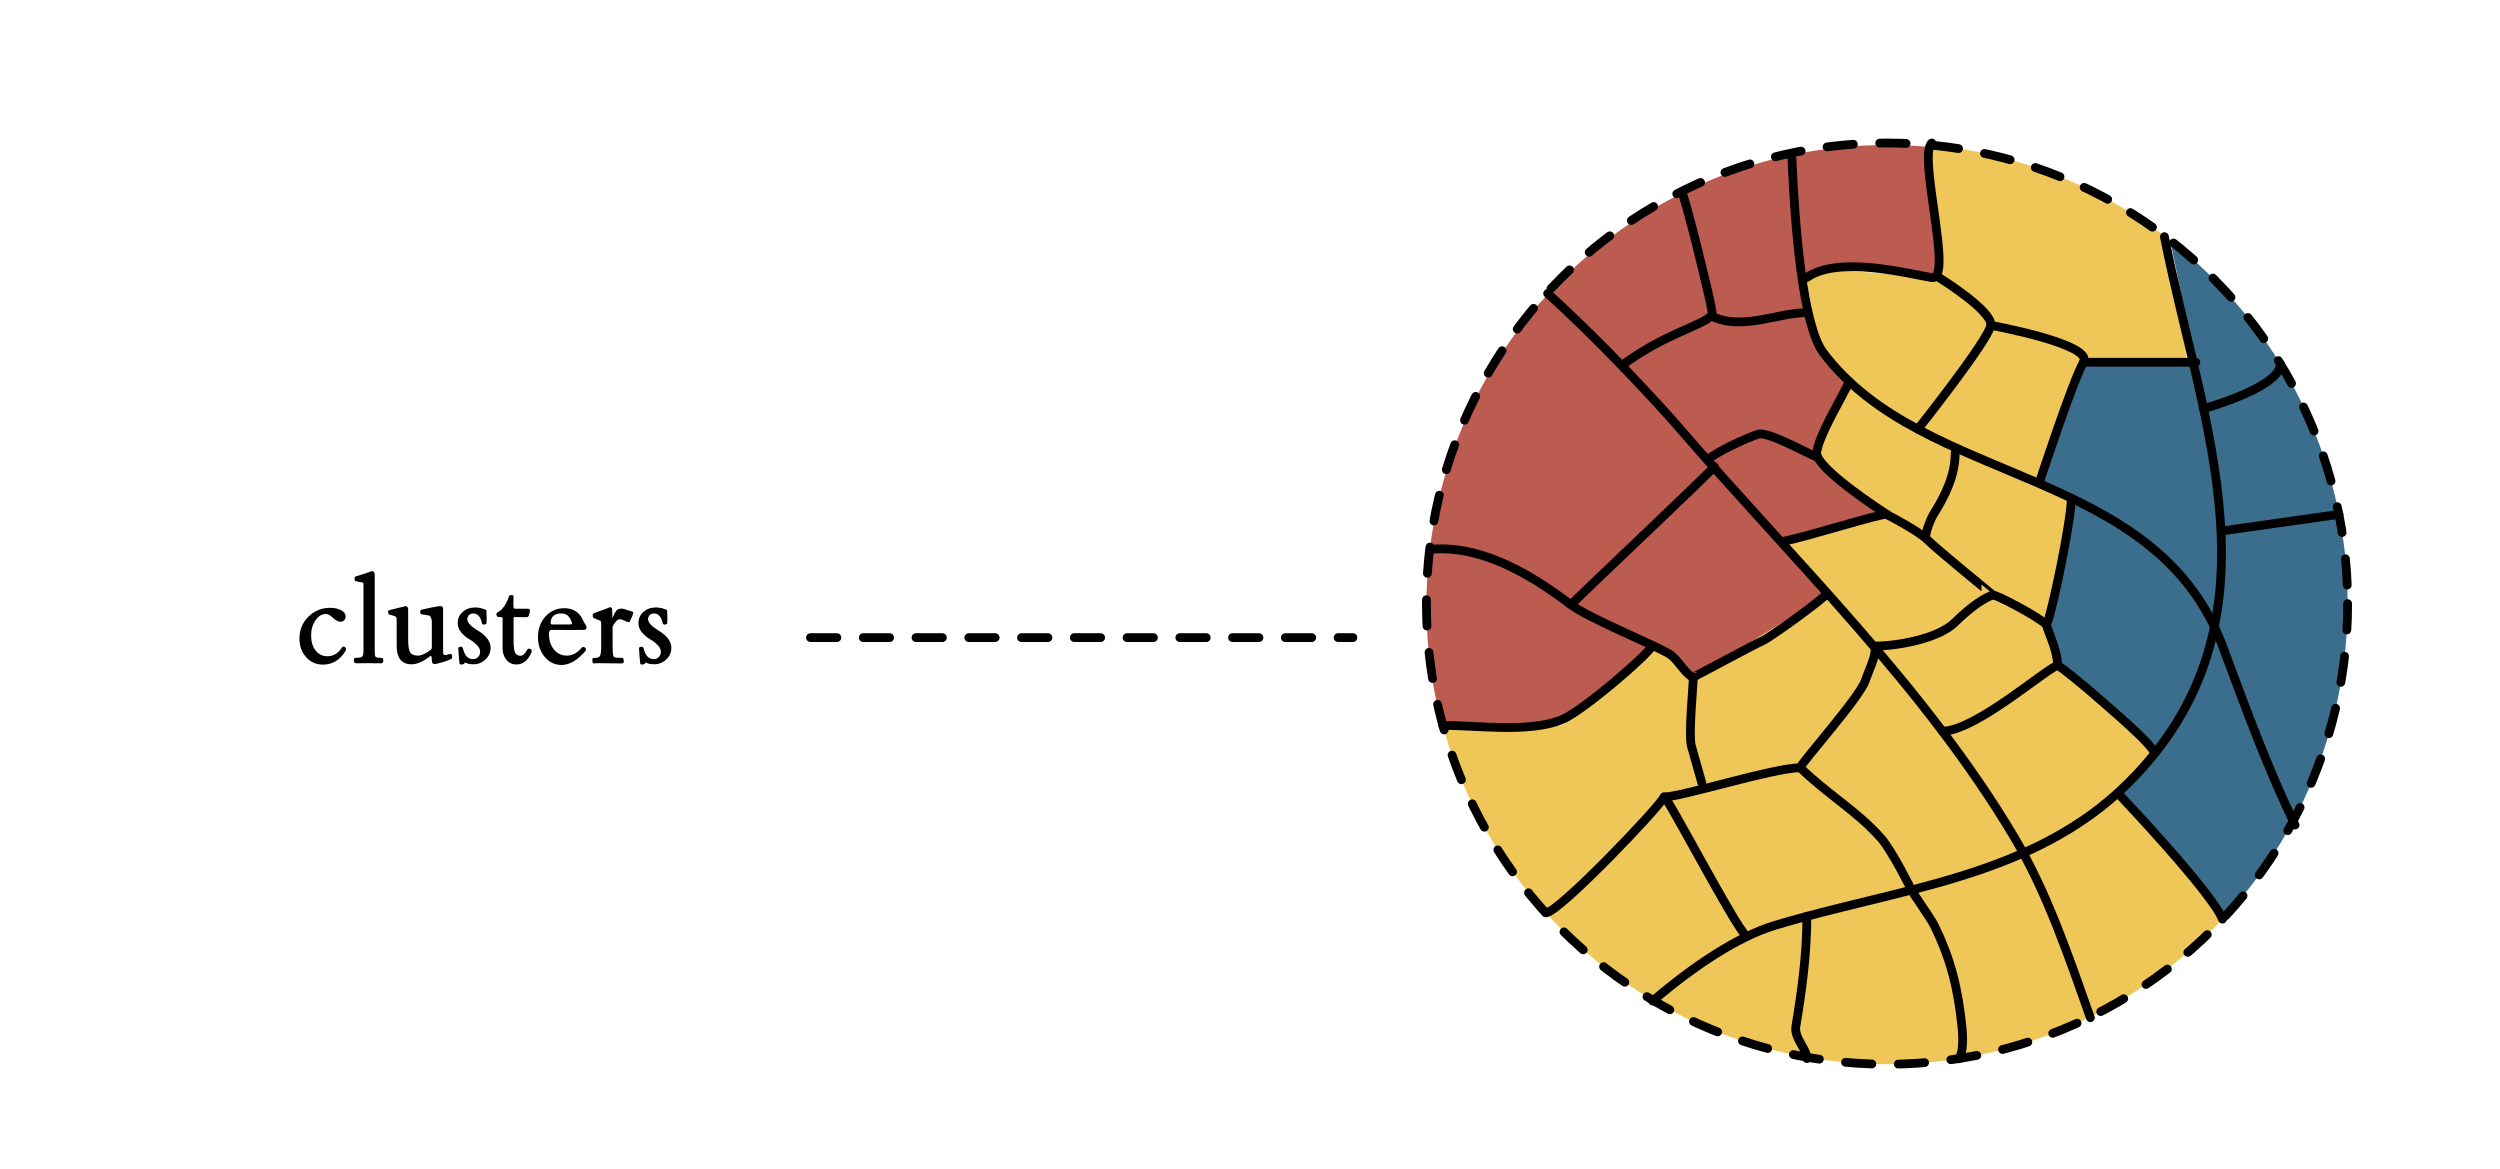 <?xml version="1.0" encoding="UTF-8" standalone="no"?>
<!DOCTYPE svg PUBLIC "-//W3C//DTD SVG 1.1//EN" "http://www.w3.org/Graphics/SVG/1.1/DTD/svg11.dtd">
<svg width="100%" height="100%" viewBox="0 0 652 305" version="1.1" xmlns="http://www.w3.org/2000/svg" xmlns:xlink="http://www.w3.org/1999/xlink" xml:space="preserve" xmlns:serif="http://www.serif.com/" style="fill-rule:evenodd;clip-rule:evenodd;stroke-linecap:round;stroke-miterlimit:1.5;">
    <rect id="clusters" x="0.497" y="0" width="651.138" height="304.856" style="fill:none;"/>
    <g>
        <path d="M78.097,166.494C78.097,164.269 78.876,162.384 80.433,160.838C81.99,159.292 83.881,158.519 86.105,158.519C87.19,158.519 88.134,158.725 88.937,159.137C89.74,159.549 90.141,160.103 90.141,160.797C90.141,161.177 90.014,161.497 89.759,161.757C89.504,162.018 89.187,162.148 88.807,162.148C88.188,162.148 87.478,161.763 86.675,160.993C86.1,160.417 85.519,160.13 84.933,160.13C83.935,160.13 83.053,160.678 82.288,161.774C81.523,162.87 81.141,164.188 81.141,165.729C81.141,167.356 81.534,168.667 82.321,169.66C83.107,170.652 84.114,171.149 85.34,171.149C86.848,171.149 88.069,170.476 89.002,169.131C89.176,168.729 89.431,168.572 89.767,168.659C90.017,168.745 90.163,168.924 90.207,169.196C90.228,169.261 90.239,169.32 90.239,169.375C90.239,169.527 90.185,169.678 90.076,169.83C88.633,172.163 86.675,173.33 84.201,173.33C82.443,173.33 80.986,172.679 79.831,171.377C78.675,170.075 78.097,168.447 78.097,166.494Z" style="fill-rule:nonzero;"/>
        <path d="M92.322,172.597C92.29,172.456 92.274,172.326 92.274,172.207C92.274,172.055 92.301,171.925 92.355,171.816C92.42,171.664 92.488,171.583 92.558,171.572C92.629,171.561 92.784,171.556 93.022,171.556C93.804,171.556 94.295,171.434 94.495,171.189C94.696,170.945 94.796,170.4 94.796,169.554L94.796,152.285C94.796,152.035 94.672,151.905 94.422,151.894L92.827,151.585C92.61,151.542 92.493,151.344 92.477,150.991C92.461,150.638 92.577,150.413 92.827,150.315C94.379,149.871 95.789,149.404 97.059,148.916L97.108,148.916C97.249,148.927 97.384,149.019 97.515,149.192C97.645,149.388 97.715,149.588 97.726,149.795L97.726,169.521C97.726,170.476 97.794,171.054 97.93,171.255C98.065,171.455 98.475,171.556 99.158,171.556C99.647,171.556 99.913,171.67 99.956,171.897L99.956,172.321C99.956,172.766 99.788,172.988 99.451,172.988C97.845,172.966 96.495,172.955 95.399,172.955C94.303,172.955 93.456,172.966 92.86,172.988C92.794,172.988 92.694,172.95 92.558,172.874C92.423,172.798 92.344,172.706 92.322,172.597Z" style="fill-rule:nonzero;"/>
        <path d="M101.209,159.756C101.198,159.69 101.193,159.631 101.193,159.576C101.193,159.349 101.312,159.197 101.551,159.121C101.746,159.077 102.378,158.917 103.447,158.641C104.516,158.364 105.273,158.182 105.718,158.095C105.935,158.052 106.111,158.117 106.247,158.291C106.382,158.464 106.45,158.665 106.45,158.893L106.45,166.754C106.45,168.469 106.629,169.603 106.987,170.156C107.345,170.709 108.034,170.986 109.054,170.986C109.944,170.986 111.089,170.443 112.488,169.358C112.575,169.141 112.619,168.973 112.619,168.854L112.619,162.392C112.619,162.284 112.613,162.124 112.602,161.912C112.592,161.701 112.564,161.532 112.521,161.408C112.478,161.283 112.423,161.15 112.358,161.009C112.293,160.868 112.204,160.751 112.09,160.659C111.976,160.567 111.843,160.51 111.691,160.488C111.376,160.445 111.132,160.401 110.959,160.358C110.937,160.358 110.568,160.303 109.852,160.195C109.656,160.086 109.57,159.875 109.591,159.56C109.613,159.246 109.738,159.056 109.966,158.991C112.32,158.459 113.894,158.15 114.686,158.063L114.816,158.063C115.304,158.063 115.554,158.296 115.565,158.763L115.565,170.188C115.565,170.568 115.692,170.78 115.947,170.823C116.202,170.867 116.46,170.834 116.72,170.726L117.42,170.53C117.615,170.509 117.756,170.601 117.843,170.807C117.898,170.937 117.93,171.073 117.941,171.214C117.941,171.312 117.93,171.404 117.908,171.491C117.854,171.729 117.724,171.876 117.518,171.93C116.313,172.462 115.082,172.858 113.823,173.118C113.649,173.162 113.498,173.183 113.367,173.183C112.912,173.183 112.673,172.95 112.651,172.483L112.602,171.824C112.592,171.645 112.575,171.501 112.554,171.393C112.532,171.057 112.423,170.964 112.228,171.116C111.61,171.561 111.1,171.911 110.698,172.166C110.297,172.421 109.784,172.665 109.16,172.898C108.536,173.132 107.926,173.248 107.329,173.248C106.016,173.248 105.042,172.839 104.407,172.02C103.773,171.2 103.455,170.058 103.455,168.593L103.455,161.692C103.455,161.356 103.417,161.123 103.341,160.993C103.265,160.862 103.103,160.748 102.853,160.651C102.723,160.607 102.514,160.548 102.226,160.472C101.939,160.396 101.714,160.336 101.551,160.293C101.399,160.271 101.285,160.092 101.209,159.756Z" style="fill-rule:nonzero;"/>
        <path d="M119.373,162.522C119.373,161.318 119.813,160.333 120.692,159.568C121.57,158.803 122.666,158.421 123.979,158.421C124.826,158.421 125.781,158.643 126.844,159.088C126.898,159.88 126.925,160.596 126.925,161.237C126.925,161.714 126.909,162.154 126.876,162.555C126.876,162.62 126.811,162.693 126.681,162.775C126.551,162.856 126.415,162.897 126.274,162.897C125.927,162.886 125.732,162.772 125.688,162.555C125.536,161.709 125.257,161.068 124.85,160.634C124.443,160.2 123.974,159.983 123.442,159.983C122.976,159.983 122.599,160.13 122.311,160.423C122.024,160.716 121.88,161.085 121.88,161.53C121.88,161.866 122.024,162.216 122.311,162.579C122.599,162.943 122.875,163.23 123.141,163.442C123.407,163.654 123.814,163.936 124.362,164.288C124.91,164.641 125.216,164.839 125.281,164.882C127.061,166.109 127.951,167.465 127.951,168.951C127.951,170.134 127.506,171.146 126.616,171.987C125.726,172.828 124.679,173.248 123.475,173.248C122.737,173.248 122.086,173.129 121.522,172.89C121.391,172.847 121.299,172.814 121.245,172.793C121.136,172.901 121.05,173.031 120.985,173.183C120.637,173.281 120.415,173.33 120.317,173.33L120.285,173.33C119.97,173.286 119.813,173.129 119.813,172.858C119.682,171.545 119.585,170.302 119.52,169.131C119.498,168.957 119.579,168.829 119.764,168.748C119.948,168.667 120.165,168.648 120.415,168.691C120.567,168.756 120.675,168.903 120.74,169.131C121.164,170.975 122.042,171.897 123.377,171.897C123.909,171.897 124.348,171.713 124.695,171.344C125.043,170.975 125.216,170.525 125.216,169.993C125.216,169.353 124.91,168.737 124.297,168.146C123.684,167.554 123.016,167.053 122.295,166.64C121.573,166.228 120.906,165.661 120.293,164.939C119.68,164.218 119.373,163.412 119.373,162.522Z" style="fill-rule:nonzero;"/>
        <path d="M129.513,159.918C129.578,159.81 129.703,159.712 129.888,159.625C131.07,158.985 132.014,157.64 132.72,155.589C132.763,155.339 132.98,155.209 133.371,155.198L133.419,155.198C133.788,155.198 133.962,155.35 133.94,155.654C133.908,156.37 133.891,156.964 133.891,157.436C133.891,157.908 133.908,158.258 133.94,158.486C133.94,158.595 134.076,158.687 134.347,158.763L137.651,158.763C138.031,158.763 138.221,158.909 138.221,159.202C138.221,159.289 138.205,159.387 138.172,159.495C138.129,159.831 138.031,160.206 137.879,160.618C137.749,160.868 137.526,160.982 137.212,160.96L134.25,160.927C134.119,160.884 134.016,160.96 133.94,161.155L133.94,166.884C133.94,168.555 134.068,169.662 134.323,170.205C134.578,170.747 135.052,171.019 135.747,171.019C136.365,171.019 136.957,170.487 137.521,169.424C137.608,169.228 137.768,169.141 138.001,169.163C138.234,169.185 138.416,169.261 138.546,169.391C138.612,169.456 138.644,169.594 138.644,169.806C138.644,170.018 138.633,170.145 138.612,170.188C137.678,172.261 136.365,173.297 134.673,173.297C133.609,173.297 132.744,172.896 132.077,172.093C131.409,171.29 131.076,170.264 131.076,169.017L131.076,161.155C131.076,161.068 130.967,161.003 130.75,160.96C130.598,160.938 130.417,160.917 130.205,160.895C129.993,160.873 129.817,160.862 129.676,160.862C129.535,160.624 129.464,160.407 129.464,160.211C129.464,160.103 129.481,160.005 129.513,159.918Z" style="fill-rule:nonzero;"/>
        <path d="M140.304,166.185C140.304,164.025 140.955,162.224 142.257,160.781C143.559,159.338 145.187,158.616 147.14,158.616C149.43,158.616 151.041,159.609 151.974,161.595C152.311,162.311 152.609,162.832 152.869,163.157C152.934,163.353 152.967,163.526 152.967,163.678C152.967,164.058 152.75,164.253 152.316,164.264C151.502,164.297 150.385,164.313 148.963,164.313C147.542,164.313 145.822,164.297 143.804,164.264C143.38,164.264 143.169,164.627 143.169,165.354C143.169,167.004 143.608,168.355 144.487,169.407C145.366,170.46 146.473,170.986 147.807,170.986C149.251,170.986 150.542,170.308 151.681,168.951C151.855,168.734 152.077,168.669 152.348,168.756C152.522,168.8 152.658,168.927 152.755,169.139C152.853,169.35 152.858,169.532 152.772,169.684C150.634,172.169 148.545,173.417 146.505,173.427C144.726,173.427 143.247,172.728 142.07,171.328C140.893,169.928 140.304,168.214 140.304,166.185ZM143.608,162.571C143.608,162.636 143.635,162.691 143.69,162.734C143.766,162.788 143.85,162.824 143.942,162.84C144.034,162.856 144.113,162.864 144.178,162.864L148.67,162.864C148.789,162.864 148.914,162.843 149.044,162.799C149.153,162.767 149.207,162.718 149.207,162.653L149.207,162.62C148.741,160.862 147.818,159.983 146.44,159.983C144.552,159.983 143.608,160.846 143.608,162.571Z" style="fill-rule:nonzero;"/>
        <path d="M154.497,172.288L154.497,171.979C154.497,171.925 154.513,171.857 154.546,171.775C154.578,171.694 154.638,171.642 154.725,171.621C154.812,171.599 154.936,171.588 155.099,171.588C155.815,171.588 156.276,171.412 156.483,171.059C156.689,170.707 156.792,169.841 156.792,168.463L156.792,162.555C156.77,162.512 156.754,162.433 156.743,162.319C156.732,162.205 156.716,162.11 156.694,162.034C156.672,161.958 156.629,161.909 156.564,161.888C156.521,161.866 156.298,161.776 155.897,161.619C155.495,161.462 155.197,161.34 155.001,161.253C154.752,161.144 154.616,160.965 154.595,160.716L154.595,160.455C154.595,160.162 154.719,159.983 154.969,159.918C155.327,159.745 155.956,159.511 156.857,159.218C157.812,158.882 158.468,158.627 158.826,158.453C158.957,158.388 159.07,158.356 159.168,158.356C159.266,158.356 159.347,158.383 159.412,158.437C159.553,158.557 159.635,158.741 159.656,158.991C159.656,160.032 159.667,160.786 159.689,161.253C160.286,159.897 160.741,159.132 161.056,158.958C161.349,158.806 161.65,158.73 161.959,158.73C162.269,158.73 162.535,158.763 162.757,158.828C162.979,158.893 163.264,158.985 163.612,159.104C163.959,159.224 164.23,159.305 164.425,159.349C164.469,159.37 164.526,159.387 164.596,159.397C164.667,159.408 164.713,159.419 164.735,159.43C165.017,159.528 165.158,159.674 165.158,159.869C165.158,159.924 165.147,159.983 165.125,160.049C164.952,160.624 164.621,161.361 164.132,162.262C163.709,162.24 163.253,162.094 162.765,161.823C162.32,161.606 161.951,161.497 161.658,161.497C161.062,161.497 160.432,162.126 159.77,163.385L159.77,168.219C159.77,168.729 159.781,169.277 159.803,169.863C159.825,170.644 159.917,171.122 160.08,171.295C160.242,171.469 160.704,171.556 161.463,171.556L162.195,171.556C162.445,171.556 162.602,171.751 162.667,172.142C162.733,172.532 162.673,172.803 162.488,172.955C162.423,172.999 162.315,173.021 162.163,173.021L158.631,172.988C157.676,172.966 156.917,172.955 156.352,172.955C155.495,172.955 155.067,172.977 155.067,173.021L154.985,173.021C154.801,173.021 154.676,172.966 154.611,172.858C154.524,172.728 154.486,172.538 154.497,172.288Z" style="fill-rule:nonzero;"/>
        <path d="M166.509,162.522C166.509,161.318 166.948,160.333 167.827,159.568C168.706,158.803 169.802,158.421 171.115,158.421C171.961,158.421 172.916,158.643 173.979,159.088C174.034,159.88 174.061,160.596 174.061,161.237C174.061,161.714 174.044,162.154 174.012,162.555C174.012,162.62 173.947,162.693 173.817,162.775C173.686,162.856 173.551,162.897 173.41,162.897C173.062,162.886 172.867,162.772 172.824,162.555C172.672,161.709 172.392,161.068 171.986,160.634C171.579,160.2 171.109,159.983 170.578,159.983C170.111,159.983 169.734,160.13 169.446,160.423C169.159,160.716 169.015,161.085 169.015,161.53C169.015,161.866 169.159,162.216 169.446,162.579C169.734,162.943 170.011,163.23 170.277,163.442C170.542,163.654 170.949,163.936 171.497,164.288C172.045,164.641 172.352,164.839 172.417,164.882C174.196,166.109 175.086,167.465 175.086,168.951C175.086,170.134 174.641,171.146 173.751,171.987C172.862,172.828 171.815,173.248 170.61,173.248C169.872,173.248 169.221,173.129 168.657,172.89C168.527,172.847 168.435,172.814 168.38,172.793C168.272,172.901 168.185,173.031 168.12,173.183C167.773,173.281 167.55,173.33 167.453,173.33L167.42,173.33C167.105,173.286 166.948,173.129 166.948,172.858C166.818,171.545 166.72,170.302 166.655,169.131C166.633,168.957 166.715,168.829 166.899,168.748C167.084,168.667 167.301,168.648 167.55,168.691C167.702,168.756 167.811,168.903 167.876,169.131C168.299,170.975 169.178,171.897 170.513,171.897C171.044,171.897 171.484,171.713 171.831,171.344C172.178,170.975 172.352,170.525 172.352,169.993C172.352,169.353 172.045,168.737 171.432,168.146C170.819,167.554 170.152,167.053 169.43,166.64C168.709,166.228 168.041,165.661 167.428,164.939C166.815,164.218 166.509,163.412 166.509,162.522Z" style="fill-rule:nonzero;"/>
        <path d="M211.376,166.29L352.833,166.29" style="fill:none;stroke:#000;stroke-width:2.29px;stroke-dasharray:6.88,6.88,0,0;"/>
        <path d="M565.987,62.697C594.146,84.686 612.266,118.955 612.266,157.422C612.266,189.253 599.859,218.209 579.622,239.712L552.284,206.809L561.909,196.563L536.624,173.61L534.723,164.006L540.208,129.925L532.553,125.483L543.515,95.196L572.679,95.196L565.987,62.697Z" style="fill:#3b6e8c;"/>
        <path d="M376.116,189.174C373.438,179.217 372.01,168.748 372.01,157.947C372.01,91.647 425.838,37.82 492.138,37.82C495.957,37.82 499.734,37.998 503.469,38.349L505.117,60.404L505.726,72.413L492.138,70.211L476.421,70.211L471.185,72.413L471.185,81.534L474.4,92.152L482.301,99.52L474.4,119.822L492.138,134.238L464.95,141.226L476.421,154.712L462.071,165.661L441.621,176.519L430.92,168.299L415.799,182.073L403.629,188.818L376.259,189.176L376.116,189.174Z" style="fill:#bc5b4f;"/>
        <path d="M503.429,37.82C526.882,40.009 548.386,48.953 565.975,62.688L570.6,95.196L543.515,95.196L532.553,125.483L540.208,129.925L534.239,161.561L536.624,173.61L561.909,196.563L552.284,206.809L570.6,227.198L579.622,239.712C557.706,263.001 526.607,277.55 492.138,277.55C436.83,277.55 390.202,240.092 376.259,189.176L407.451,189.176L431.435,168.695L442.591,176.072L476.596,155.025L465.455,141.736L490.967,134.539L474.401,120.278L475.389,113.182L482.909,99.121L474.401,90.735L471.185,73.266L476.421,70.211L505.183,72.413L506.568,69.02L502.921,42.16L503.429,37.82Z" style="fill:#efc758;"/>
        <g>
            <circle cx="492.138" cy="157.422" r="120.128" style="fill:none;stroke:#000;stroke-width:2.29px;stroke-dasharray:6.88,6.88,0,0;"/>
            <path d="M467.331,41.17C468.105,59.578 470.199,84.891 475.496,91.953C501.786,127.004 562.162,121.317 579.727,168.699C585.54,184.381 591.314,200.179 598.56,215.168" style="fill:none;stroke:#000;stroke-width:2.29px;"/>
            <path d="M431.005,261.067C441.994,251.697 453.295,244.266 462.727,241.393C494.585,231.691 530.002,229.05 554.958,204.274C596.912,162.623 574.098,110.454 564.478,61.721" style="fill:none;stroke:#000;stroke-width:2.29px;"/>
            <path d="M403.629,76.546C417.414,88.932 432.731,105.555 438.198,111.892C467.649,146.03 501.993,179.105 525.31,218.338C533.885,232.766 539.491,249.406 545.171,265.417" style="fill:none;stroke:#000;stroke-width:2.29px;"/>
            <path d="M500.203,111.892C500.203,111.892 518.666,88.622 519.191,84.844C519.716,81.066 505.726,72.413 505.726,72.413" style="fill:none;stroke:#000;stroke-width:2.29px;"/>
            <path d="M531.986,125.469C531.986,125.469 540.598,99.2 543.374,94.476C546.15,89.752 519.205,84.844 519.205,84.844" style="fill:none;stroke:#000;stroke-width:2.29px;"/>
            <path d="M572.679,94.476L543.374,94.476" style="fill:none;stroke:#000;stroke-width:2.29px;"/>
            <path d="M471.185,72.394C479.562,66.498 498.009,71.486 503.807,72.394C509.604,73.302 500.058,40.443 503.807,37.294" style="fill:none;stroke:#000;stroke-width:2.29px;"/>
            <path d="M506.568,190.7C515.425,190.7 535.12,173.093 536.706,173.622C537.602,173.92 544.384,179.549 546.873,181.761C549.882,184.433 561.909,194.515 561.909,196.563" style="fill:none;stroke:#000;stroke-width:2.29px;"/>
            <path d="M540.208,129.925C540.208,135.741 535.046,160.292 533.801,162.782C533.4,163.585 536.624,169.03 536.624,173.61" style="fill:none;stroke:#000;stroke-width:2.29px;"/>
            <path d="M488.91,168.504C494.399,168.504 505.456,166.714 509.933,162.238C512.311,159.86 516.554,156.238 519.678,155.197C520.453,154.939 531.613,160.817 533.767,162.97" style="fill:none;stroke:#000;stroke-width:2.29px;"/>
            <path d="M519.741,155.189C519.785,155.154 505.564,143.681 502.441,140.558C501.609,139.726 503.744,134.965 504.076,134.434C507.28,129.299 509.918,124.081 509.918,118.072" style="fill:none;stroke:#000;stroke-width:2.29px;"/>
            <path d="M464.95,141.226C471.502,139.914 491.093,133.715 491.995,134.166C494.745,135.541 499.876,138.409 502.25,140.372" style="fill:none;stroke:#000;stroke-width:2.29px;"/>
            <path d="M492.138,134.143C490.931,133.418 473.126,121.872 473.786,117.916C474.601,113.038 480.148,104.115 482.301,99.52" style="fill:none;stroke:#000;stroke-width:2.29px;"/>
            <path d="M446.282,119.165C450.178,116.568 456.527,113.868 458.568,113.224C461.073,112.433 472.22,118.668 473.769,119.165" style="fill:none;stroke:#000;stroke-width:2.29px;"/>
            <path d="M423.538,94.902C434.326,87.008 443.636,85.045 446.352,82.329C446.751,81.929 446.344,80.517 446.235,79.869C445.812,77.328 440.31,54.472 438.709,50.313" style="fill:none;stroke:#000;stroke-width:2.29px;"/>
            <path d="M446.282,82.397C454.21,86.361 463.665,81.534 471.185,81.534" style="fill:none;stroke:#000;stroke-width:2.29px;"/>
            <path d="M498.514,232.13C498.317,232.09 503.513,239.485 504.336,241.139C508.871,250.263 510.709,258.157 511.714,268.155C511.881,269.814 512.165,274.757 510.802,276.119" style="fill:none;stroke:#000;stroke-width:2.29px;"/>
            <path d="M471.231,238.97C471.231,248.806 469.923,258.332 468.362,267.678C467.855,270.714 471.231,273.561 471.231,276.077" style="fill:none;stroke:#000;stroke-width:2.29px;"/>
            <path d="M498.514,232.13C498.507,232.01 493.481,221.922 490.581,218.615C484.391,211.556 476.058,206.751 469.534,200.228C469.018,199.712 484.95,182.068 486.5,177.453C487.446,174.634 489.093,171.685 489.093,168.749" style="fill:none;stroke:#000;stroke-width:2.29px;"/>
            <path d="M403.2,238.05C406.427,238.05 432.495,210.833 433.988,207.848C434.449,206.925 451.992,240.769 455.503,244.28" style="fill:none;stroke:#000;stroke-width:2.29px;"/>
            <path d="M433.988,207.848C438.538,207.848 462.559,200.228 469.534,200.228" style="fill:none;stroke:#000;stroke-width:2.29px;"/>
            <path d="M374.033,143.195C391.805,141.986 409.342,158.062 409.779,157.625C413.932,153.471 447.088,122.136 447.088,121.692" style="fill:none;stroke:#000;stroke-width:2.29px;"/>
            <path d="M409.293,157.422C414.172,161.326 433.305,168.865 435.855,170.892C437.918,172.531 439.416,175.586 441.463,176.609C441.667,176.711 457.396,168.08 459.776,167.081C461.354,166.419 476.421,155.674 476.421,154.712" style="fill:none;stroke:#000;stroke-width:2.29px;"/>
            <path d="M441.621,176.519C441.621,178.702 440.322,191.593 441.11,194.55C441.941,197.668 444.152,205.083 444.112,205.198" style="fill:none;stroke:#000;stroke-width:2.29px;"/>
            <path d="M376.259,189.176C385.266,189.176 398.564,191.131 407.123,187.778C412.79,185.558 430.92,169.75 430.92,168.295" style="fill:none;stroke:#000;stroke-width:2.29px;"/>
            <path d="M552.284,206.809C552.284,206.809 576.763,232.537 579.622,239.712" style="fill:none;stroke:#000;stroke-width:2.29px;"/>
            <path d="M579.622,138.449L610.008,134.143" style="fill:none;stroke:#000;stroke-width:2.29px;"/>
            <path d="M574.689,106.584C574.689,106.584 594.818,101.041 594.712,94.902" style="fill:none;stroke:#000;stroke-width:2.29px;"/>
        </g>
    </g>
</svg>
